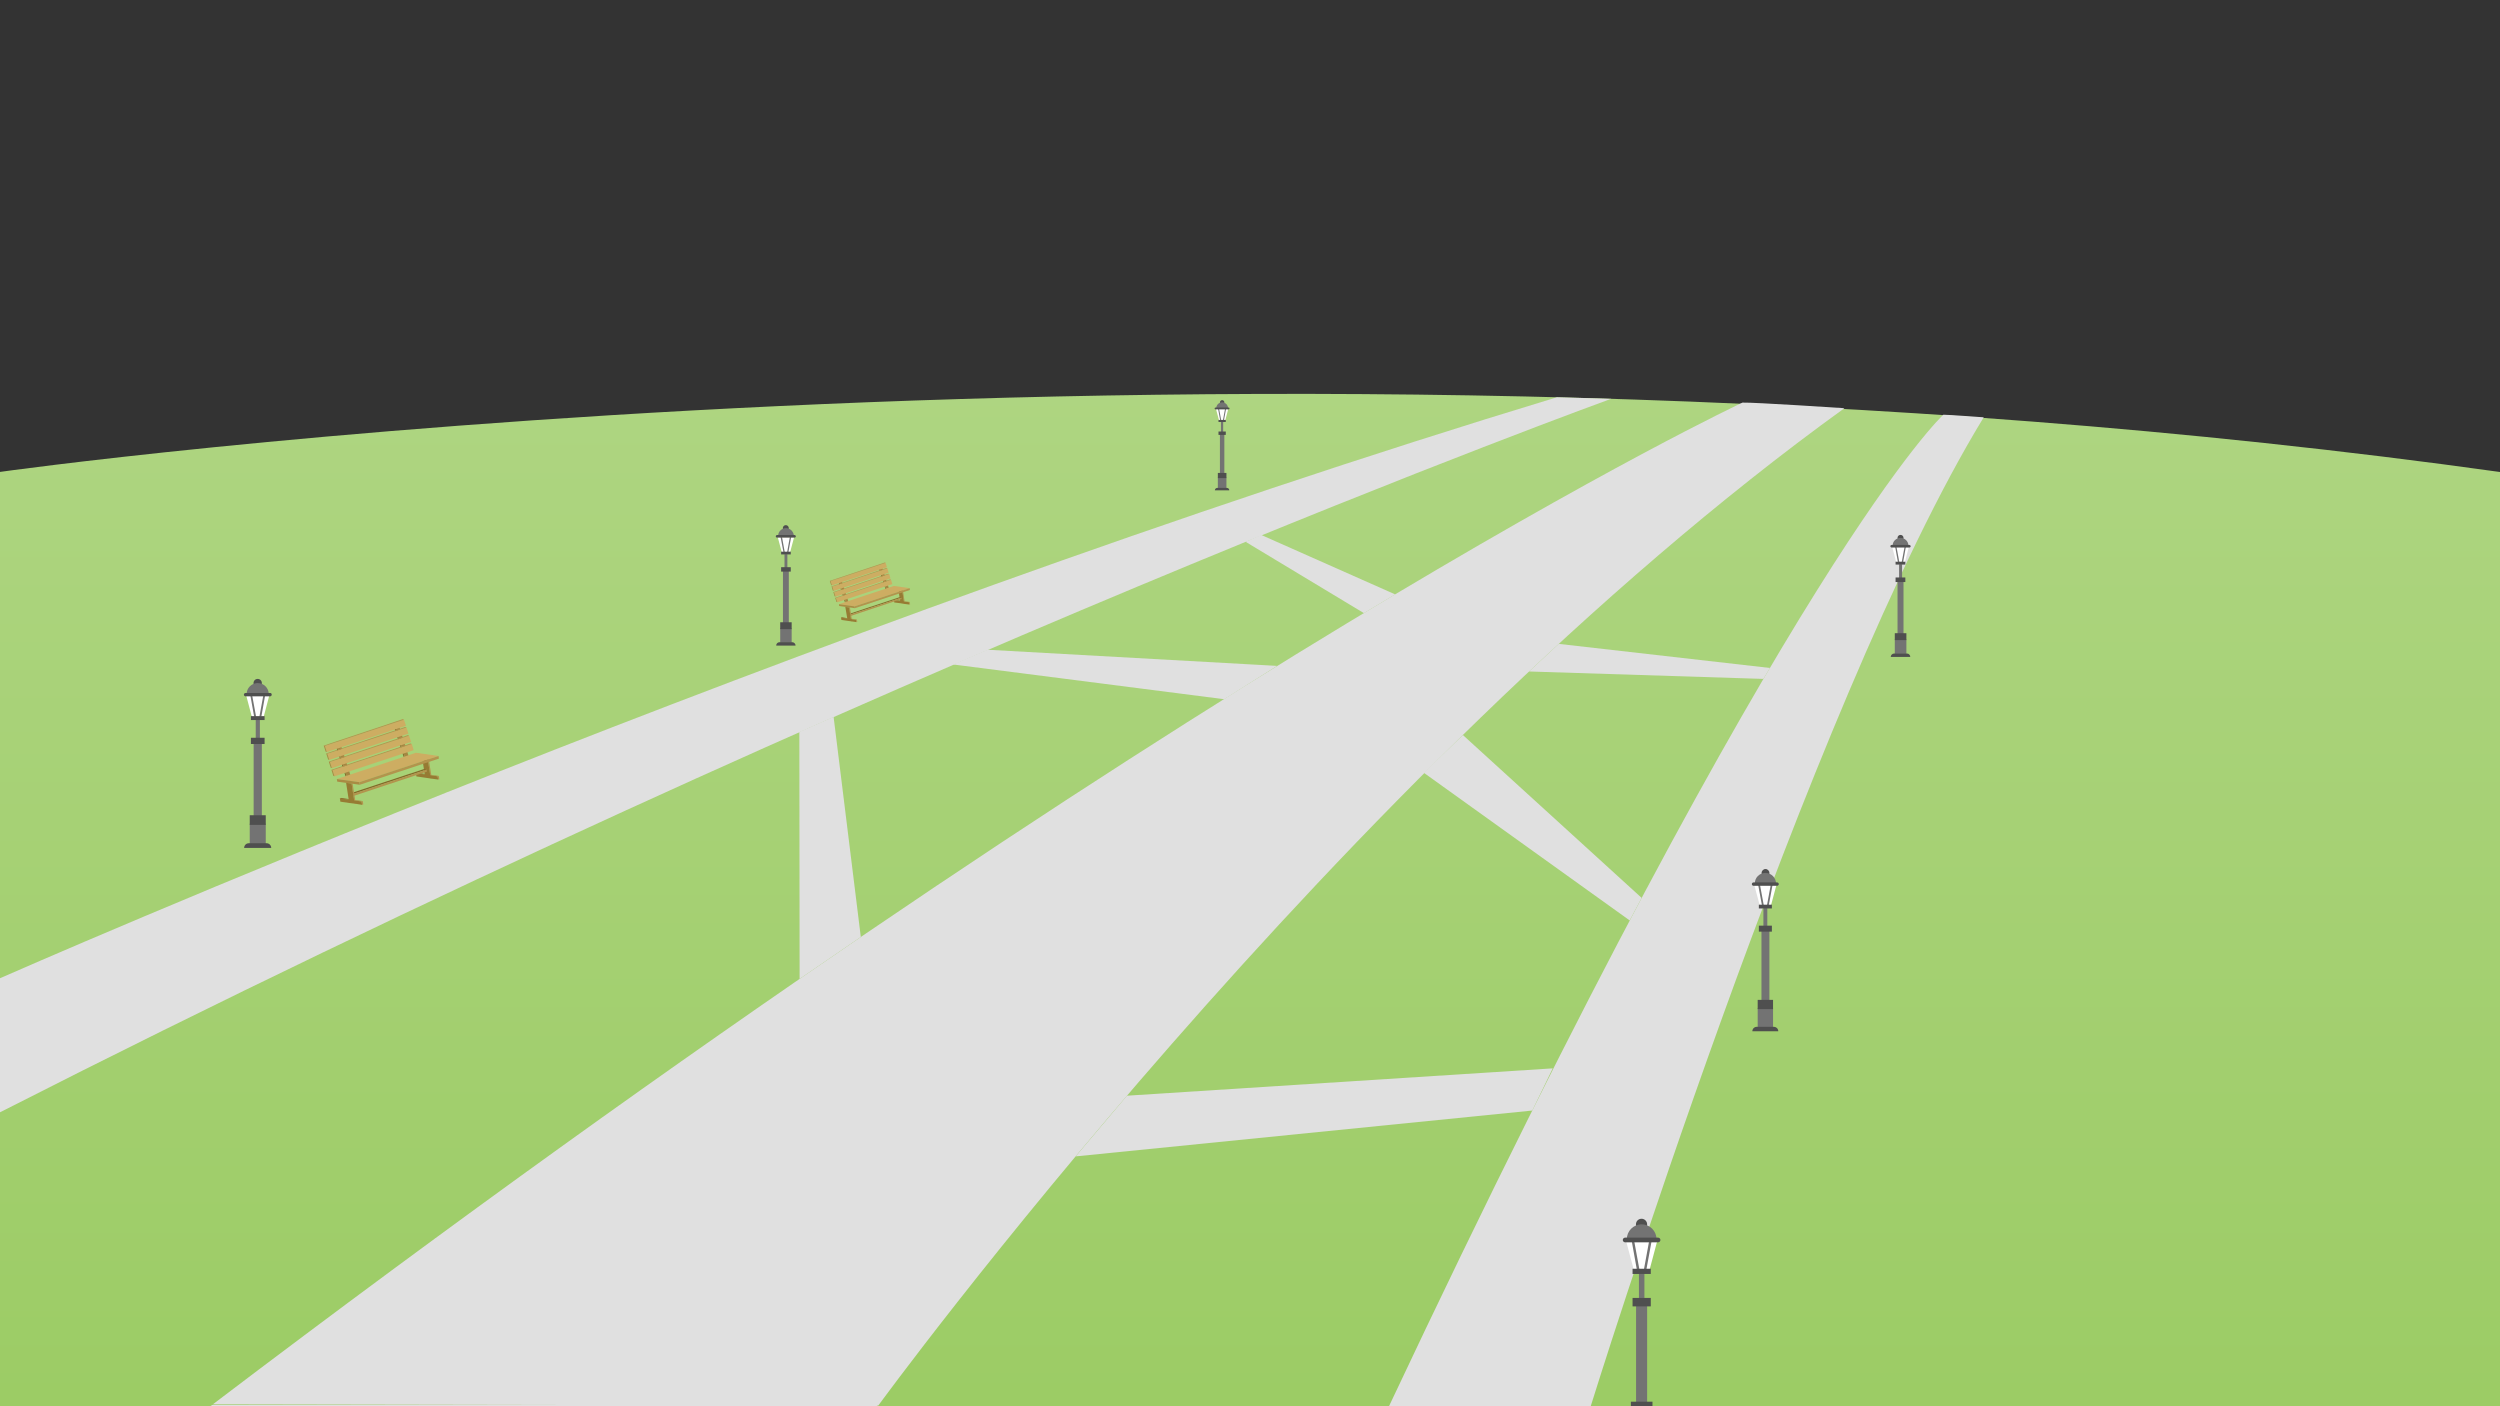 <svg enable-background="new 0 0 1920 1080" viewBox="0 0 1920 1080" xmlns="http://www.w3.org/2000/svg" xmlns:xlink="http://www.w3.org/1999/xlink"><rect x="0" y="0" width="1920" height="1080" fill="#333333" stroke="none"/><linearGradient id="a" gradientUnits="userSpaceOnUse" x1="959.75" x2="959.75" y1="1076.272" y2="298.272"><stop offset="0" stop-color="#9ccc65"/><stop offset="1" stop-color="#aed581"/></linearGradient><path d="m-.5 362.5s955.3-135 1920.5 0v718h-1920.5z" fill="url(#a)"/><g clip-rule="evenodd" fill-rule="evenodd"><path d="m649.5 462.6-.4.5-5.6-17.5.5-.4z" fill="#836929"/><path d="m645.9 444.4-2 .5 5.7 17.9 2-.7z" fill="#a38742"/><path d="m680.6 452.4-.4.5-5.6-17.4.5-.5z" fill="#836929"/><path d="m677 434.2-2 .6 5.7 17.8 2-.7z" fill="#a38742"/><path d="m680.1 432.2-42.2 14.1 1 3.3 42.3-14z" fill="#cdad62"/><path d="m679.5 432-42.2 14.1.6.2 42.3-14z" fill="#b2944d"/><path d="m637.9 446.3-.6-.2 1 3.3.6.2z" fill="#a98b43"/><path d="m681.5 436.4-42.3 14.1 1.1 3.3 42.2-14z" fill="#cdad62"/><path d="m680.8 436.2-42.2 14.1.6.2 42.3-14z" fill="#b2944d"/><path d="m639.2 450.5-.6-.2 1 3.3.7.2z" fill="#a98b43"/><path d="m682.9 440.8-42.3 14.1 1.1 3.3 42.2-14z" fill="#cdad62"/><path d="m682.2 440.6-42.2 14.1.6.2 42.3-14z" fill="#b2944d"/><path d="m640.6 454.9-.6-.2 1 3.3.7.2z" fill="#a98b43"/><path d="m684.3 445.2-42.3 14.1 1.1 3.2 42.2-13.9z" fill="#cdad62"/><path d="m683.6 445-42.2 14.1.6.2 42.3-14z" fill="#b2944d"/><path d="m642 459.3-.6-.2 1 3.2.7.2z" fill="#a98b43"/><path d="m694.5 463.8.5-.2-1.7-11-.5.4z" fill="#b2944d"/><path d="m687.3 461.2-.8-.3.6-.2 4.8.6-.6.2z" fill="#836929"/><path d="m689.9 452.6 1.4 8.9-4.8-.6.3 1.8 4.8.6 2.9.5 3.9.5-.2-1.8-4-.5-1.4-9z" fill="#967b33"/><path d="m694.8 461.8-.6.2 4 .5.5-.2z" fill="#a98b43"/><path d="m699 464.1-.6.2-.2-1.8.5-.2z" fill="#b2944d"/><path d="m686.5 450-42.2 14 12 1.7 42.3-14z" fill="#cdad62"/><path d="m690.7 458.7 1.6.3-39.7 13.1-1.7-.2z" fill="#836929"/><path d="m653.8 477.2.6-.2-1.7-10.9-.6.4z" fill="#b2944d"/><path d="m644.3 464 .2 1.4 12.1 1.7-.3-1.4z" fill="#a98b43"/><path d="m656.3 465.7 42.3-14 .2 1.4-42.2 14z" fill="#b2944d"/><path d="m646.7 474.7-.8-.4.6-.2 4.7.7-.5.2z" fill="#836929"/><path d="m692.3 459 .2 1-39.3 13.1-.2-1.1z" fill="#b2944d"/><path d="m649.2 466.1 1.5 8.9-4.8-.7.3 1.8 4.7.7 2.9.4 4 .6-.3-1.8-4-.6-1.4-8.9z" fill="#967b33"/><path d="m654.1 475.2-.6.2 4 .6.6-.2z" fill="#a98b43"/><path d="m658.4 477.6-.6.2-.3-1.8.6-.2z" fill="#b2944d"/><path d="m266.2 596.2-.6.7-8-25 .7-.6z" fill="#836929"/><path d="m261.1 570.1-2.9.8 8.1 25.6 2.9-1z" fill="#a38742"/><path d="m310.9 581.6-.6.7-8-25 .7-.7z" fill="#836929"/><path d="m305.8 555.5-3 .8 8.2 25.6 2.9-1z" fill="#a38742"/><path d="m310.2 552.6-60.7 20.3 1.5 4.7 60.8-20.2z" fill="#cdad62"/><path d="m309.3 552.3-60.7 20.3.9.3 60.8-20.2z" fill="#b2944d"/><path d="m249.5 572.9-.9-.3 1.5 4.7.9.3z" fill="#a98b43"/><path d="m312.1 558.6-60.7 20.3 1.5 4.7 60.8-20.2z" fill="#cdad62"/><path d="m311.2 558.3-60.7 20.3.9.3 60.8-20.2z" fill="#b2944d"/><path d="m251.4 578.9-.9-.3 1.5 4.7.9.3z" fill="#a98b43"/><path d="m314.1 564.9-60.7 20.3 1.5 4.7 60.8-20.1z" fill="#cdad62"/><path d="m313.2 564.6-60.7 20.3.9.3 60.8-20.2z" fill="#b2944d"/><path d="m253.4 585.2-.9-.3 1.5 4.7.9.3z" fill="#a98b43"/><path d="m316.2 571.2-60.8 20.3 1.5 4.7 60.8-20.1z" fill="#cdad62"/><path d="m315.2 571-60.7 20.2.9.3 60.8-20.1z" fill="#b2944d"/><path d="m255.4 591.5-.9-.3 1.5 4.7.9.3z" fill="#a98b43"/><path d="m330.8 597.9.8-.3-2.5-15.7-.7.6z" fill="#b2944d"/><path d="m320.5 594.3-1.1-.5.8-.3 6.9 1-.9.2z" fill="#836929"/><path d="m324.2 581.9 2 12.8-6.8-.9.4 2.5 6.9 1 4.1.6 5.7.8-.4-2.5-5.7-.9-2-12.8z" fill="#967b33"/><path d="m331.2 595.1-.8.2 5.7.9.9-.3z" fill="#a98b43"/><path d="m337.4 598.5-.9.2-.4-2.5.9-.3z" fill="#b2944d"/><path d="m319.4 578.1-60.7 20.2 17.3 2.4 60.8-20.1z" fill="#cdad62"/><path d="m325.4 590.7 2.3.3-57 18.9-2.5-.3z" fill="#836929"/><path d="m272.4 617.2.8-.2-2.5-15.8-.7.6z" fill="#b2944d"/><path d="m258.7 598.3.3 2 17.3 2.4-.3-2z" fill="#a98b43"/><path d="m276 600.7 60.8-20.1.3 2-60.8 20.1z" fill="#b2944d"/><path d="m262.1 613.6-1.1-.5.9-.3 6.8 1-.9.3z" fill="#836929"/><path d="m327.7 591 .2 1.6-56.4 18.7-.3-1.6z" fill="#b2944d"/><path d="m265.8 601.2 2 12.9-6.8-1 .4 2.6 6.9 1 4.1.5 5.7.9-.4-2.6-5.7-.8-2-12.9z" fill="#967b33"/><path d="m272.8 614.4-.8.3 5.7.8.9-.3z" fill="#a98b43"/><path d="m279 617.8-.9.3-.4-2.6.9-.3z" fill="#b2944d"/></g><g fill="#e0e0e0"><path d="m1338.2 309.2s-419.7 196.3-1174.7 769.3l511 1s354.9-486.6 742-766c0 0-69.6-4.6-78.3-4.3z"/><path d="m1492.5 318.5s-117 106-426 762h155s168-541 302-760c0 0-27-2-31-2z"/><path d="m1237.3 306.3s-558.3 202.2-1237.8 548.2v-103c14.7-6.4 610.3-268.7 1196.2-446.4z"/><path d="m826.1 888.1 350.7-35.2 15.7-32.4-327 21z"/><path d="m614.1 751.8-.2-189.7 26.3-11.6 20.9 169.1z"/><path d="m940.2 537-208.3-26.7 26.4-11.3 222.5 12.4z"/><path d="m1093.5 593.5 158.1 113.4 9.2-17.3-137.3-125.1z"/><path d="m1174.3 515.7 180 5.7 5-8.4-162.2-18.5z"/><path d="m1047.5 470.9-90.9-54.8 11.9-5.3 103 45.7z"/><path d="m674 1079-674 732-1-630 164-102z"/></g><path d="m605.8 405.6c0 1.2-1 2.3-2.3 2.3-1.2 0-2.3-1-2.3-2.3 0-1.2 1-2.3 2.3-2.3s2.3 1.1 2.3 2.3z" fill="#4f4f4f"/><path d="m603.6 405.6c-3.3 0-6 2.7-6 6h12.1c-.1-3.3-2.8-6-6.1-6z" fill="#737373"/><path d="m603.6 412.5h-5.7l2.8 11.6h2.9 2.9l2.8-11.6z" fill="#f5d85a"/><path d="m599.2 482.5h8.8v11.1h-8.8z" fill="#737373"/><path d="m601.3 436.8h4.5v45.8h-4.5z" fill="#737373"/><path d="m602.5 425.6h2.2v10.7h-2.2z" fill="#737373"/><path d="m599.2 477.9h8.8v5.3h-8.8z" fill="#4f4f4f"/><path d="m599.9 435.6h7.4v3.4h-7.4z" fill="#4f4f4f"/><path d="m608.4 493.2h-9.7c-1.4 0-2.6 1.1-2.6 2.6h14.9c0-1.4-1.2-2.6-2.6-2.6z" fill="#4f4f4f"/><path d="m603.6 412.5h-6.3l3.1 11.6h3.2 3.2l3.1-11.6z" fill="#fff"/><path d="m599.5 412.5 2.2 11.6h.5.5l-2.1-11.6z" fill="#737373"/><path d="m607.6 412.5-2.1 11.6h-.5-.5l2.1-11.6z" fill="#737373"/><path d="m599.9 423.7h7.4v2.1h-7.4z" fill="#4f4f4f"/><path d="m611.2 411.9c0 .5-.4 1-1 1h-13.4c-.5 0-1-.4-1-1 0-.5.4-1 1-1h13.4c.6.1 1 .5 1 1z" fill="#4f4f4f"/><path d="m201.1 524.6c0 1.8-1.4 3.2-3.2 3.2s-3.2-1.4-3.2-3.2 1.4-3.2 3.2-3.2 3.2 1.4 3.2 3.2z" fill="#4f4f4f"/><path d="m197.9 524.6c-4.7 0-8.5 3.8-8.5 8.5h17c0-4.7-3.8-8.5-8.5-8.5z" fill="#737373"/><path d="m197.9 534.2h-7.9l3.9 16.3h4 4.1l3.9-16.3z" fill="#f5d85a"/><path d="m191.8 632.6h12.3v15.5h-12.3z" fill="#737373"/><path d="m194.8 568.4h6.3v64.3h-6.3z" fill="#737373"/><path d="m196.4 552.6h3.2v15.1h-3.2z" fill="#737373"/><path d="m191.8 626.1h12.3v7.4h-12.3z" fill="#4f4f4f"/><path d="m192.7 566.6h10.5v4.8h-10.5z" fill="#4f4f4f"/><path d="m204.7 647.6h-13.6c-2 0-3.6 1.6-3.6 3.6h20.8c0-2-1.6-3.6-3.6-3.6z" fill="#4f4f4f"/><path d="m197.9 534.2h-8.8l4.3 16.3h4.5 4.6l4.3-16.3z" fill="#fff"/><path d="m192.3 534.2 2.9 16.3h.7.8l-3-16.3z" fill="#737373"/><path d="m203.6 534.2-2.9 16.3h-.8-.7l3-16.3z" fill="#737373"/><path d="m192.7 550h10.5v3h-10.5z" fill="#4f4f4f"/><path d="m208.7 533.5c0 .7-.6 1.3-1.3 1.3h-18.8c-.7 0-1.3-.6-1.3-1.3s.6-1.3 1.3-1.3h18.8c.7-.1 1.3.5 1.3 1.3z" fill="#4f4f4f"/><path d="m1358.9 670.4c0 1.7-1.4 3-3 3-1.7 0-3-1.4-3-3s1.4-3 3-3 3 1.4 3 3z" fill="#4f4f4f"/><path d="m1355.8 670.4c-4.5 0-8.1 3.6-8.1 8.1h16.3c0-4.4-3.7-8.1-8.2-8.1z" fill="#737373"/><path d="m1355.8 679.7h-7.7l3.8 15.7h3.9 3.9l3.8-15.7z" fill="#f5d85a"/><path d="m1349.9 774.2h11.8v14.9h-11.8z" fill="#737373"/><path d="m1352.8 712.6h6.1v61.8h-6.1z" fill="#737373"/><path d="m1354.3 697.4h3v14.5h-3z" fill="#737373"/><path d="m1349.9 767.9h11.8v7.1h-11.8z" fill="#4f4f4f"/><path d="m1350.8 710.9h10v4.6h-10z" fill="#4f4f4f"/><path d="m1362.3 788.6h-13.1c-1.9 0-3.4 1.5-3.4 3.4h19.9c.1-1.8-1.5-3.4-3.4-3.4z" fill="#4f4f4f"/><path d="m1355.8 679.7h-8.5l4.2 15.7h4.3 4.3l4.2-15.7z" fill="#fff"/><path d="m1350.3 679.7 2.9 15.7h.7.7l-2.9-15.7z" fill="#737373"/><path d="m1361.3 679.7-2.9 15.7h-.7-.7l2.9-15.7z" fill="#737373"/><path d="m1350.8 694.8h10v2.9h-10z" fill="#4f4f4f"/><path d="m1366.1 679c0 .7-.6 1.3-1.3 1.3h-18.1c-.7 0-1.3-.6-1.3-1.3s.6-1.3 1.3-1.3h18.1c.8 0 1.3.6 1.3 1.3z" fill="#4f4f4f"/><path d="m1265 940.3c0 2.4-1.9 4.3-4.3 4.3s-4.3-1.9-4.3-4.3 1.9-4.3 4.3-4.3 4.3 2 4.3 4.3z" fill="#4f4f4f"/><path d="m1260.8 940.3c-6.3 0-11.4 5.1-11.4 11.4h22.8c0-6.3-5.1-11.4-11.4-11.4z" fill="#737373"/><path d="m1260.8 953.3h-10.7l5.2 21.8h5.5 5.5l5.2-21.8z" fill="#f5d85a"/><path d="m1256.5 999.2h8.5v86.4h-8.5z" fill="#737373"/><path d="m1258.7 978h4.2v20.2h-4.2z" fill="#737373"/><path d="m1252.5 1076.5h16.6v9.9h-16.6z" fill="#4f4f4f"/><path d="m1253.8 996.8h14v6.5h-14z" fill="#4f4f4f"/><path d="m1260.8 953.3h-11.9l5.8 21.8h6.1 6.1l5.8-21.8z" fill="#fff"/><path d="m1253.2 953.3 3.9 21.8h1 1l-4-21.8z" fill="#737373"/><path d="m1268.4 953.3-4 21.8h-.9-1l4-21.8z" fill="#737373"/><path d="m1253.8 974.4h14v4h-14z" fill="#4f4f4f"/><path d="m1275.2 952.3c0 1-.8 1.8-1.8 1.8h-25.3c-1 0-1.8-.8-1.8-1.8s.8-1.8 1.8-1.8h25.3c1 0 1.8.8 1.8 1.8z" fill="#4f4f4f"/><path d="m1461.9 413.1c0 1.3-1 2.3-2.3 2.3s-2.3-1-2.3-2.3 1-2.3 2.3-2.3 2.3 1 2.3 2.3z" fill="#4f4f4f"/><path d="m1459.6 413.1c-3.4 0-6.1 2.7-6.1 6.1h12.2c0-3.4-2.7-6.1-6.1-6.1z" fill="#737373"/><path d="m1459.6 420h-5.8l2.9 11.8h2.9 2.9l2.9-11.8z" fill="#f5d85a"/><path d="m1455.2 491h8.9v11.2h-8.9z" fill="#737373"/><path d="m1457.3 444.7h4.6v46.4h-4.6z" fill="#737373"/><path d="m1458.5 433.3h2.3v10.9h-2.3z" fill="#737373"/><path d="m1455.2 486.3h8.9v5.3h-8.9z" fill="#4f4f4f"/><path d="m1455.8 443.5h7.5v3.5h-7.5z" fill="#4f4f4f"/><path d="m1464.5 501.9h-9.8c-1.4 0-2.6 1.2-2.6 2.6h15c0-1.5-1.2-2.6-2.6-2.6z" fill="#4f4f4f"/><path d="m1459.6 420h-6.4l3.1 11.8h3.3 3.3l3.1-11.8z" fill="#fff"/><path d="m1455.5 420 2.1 11.8h.6.5l-2.2-11.8z" fill="#737373"/><path d="m1463.7 420-2.1 11.8h-.5-.6l2.2-11.8z" fill="#737373"/><path d="m1455.8 431.4h7.5v2.2h-7.5z" fill="#4f4f4f"/><path d="m1467.4 419.5c0 .5-.4 1-1 1h-13.6c-.5 0-1-.4-1-1 0-.5.4-1 1-1h13.6c.5.1 1 .5 1 1z" fill="#4f4f4f"/><path d="m940.3 309c0 .9-.8 1.7-1.7 1.7s-1.7-.8-1.7-1.7.8-1.7 1.7-1.7 1.7.7 1.7 1.7z" fill="#4f4f4f"/><path d="m938.6 309c-2.5 0-4.5 2-4.5 4.5h9.1c-.1-2.5-2.1-4.5-4.6-4.5z" fill="#737373"/><path d="m938.6 314.1h-4.3l2.1 8.7h2.2 2.2l2-8.7z" fill="#f5d85a"/><path d="m935.3 366.7h6.6v8.3h-6.6z" fill="#737373"/><path d="m936.9 332.4h3.4v34.3h-3.4z" fill="#737373"/><path d="m937.7 324h1.7v8h-1.7z" fill="#737373"/><path d="m935.3 363.2h6.6v4h-6.6z" fill="#4f4f4f"/><path d="m935.8 331.4h5.6v2.6h-5.6z" fill="#4f4f4f"/><path d="m942.2 374.7h-7.3c-1.1 0-1.9.9-1.9 1.9h11.1c0-1.1-.8-1.9-1.9-1.9z" fill="#4f4f4f"/><path d="m938.6 314.1h-4.7l2.3 8.7h2.4 2.4l2.3-8.7z" fill="#fff"/><path d="m935.5 314.1 1.6 8.7h.4.4l-1.6-8.7z" fill="#737373"/><path d="m941.6 314.1-1.6 8.7h-.4-.4l1.6-8.7z" fill="#737373"/><path d="m935.8 322.5h5.6v1.6h-5.6z" fill="#4f4f4f"/><path d="m944.3 313.7c0 .4-.3.7-.7.7h-10.1c-.4 0-.7-.3-.7-.7s.3-.7.7-.7h10.1c.4 0 .7.4.7.7z" fill="#4f4f4f"/></svg>